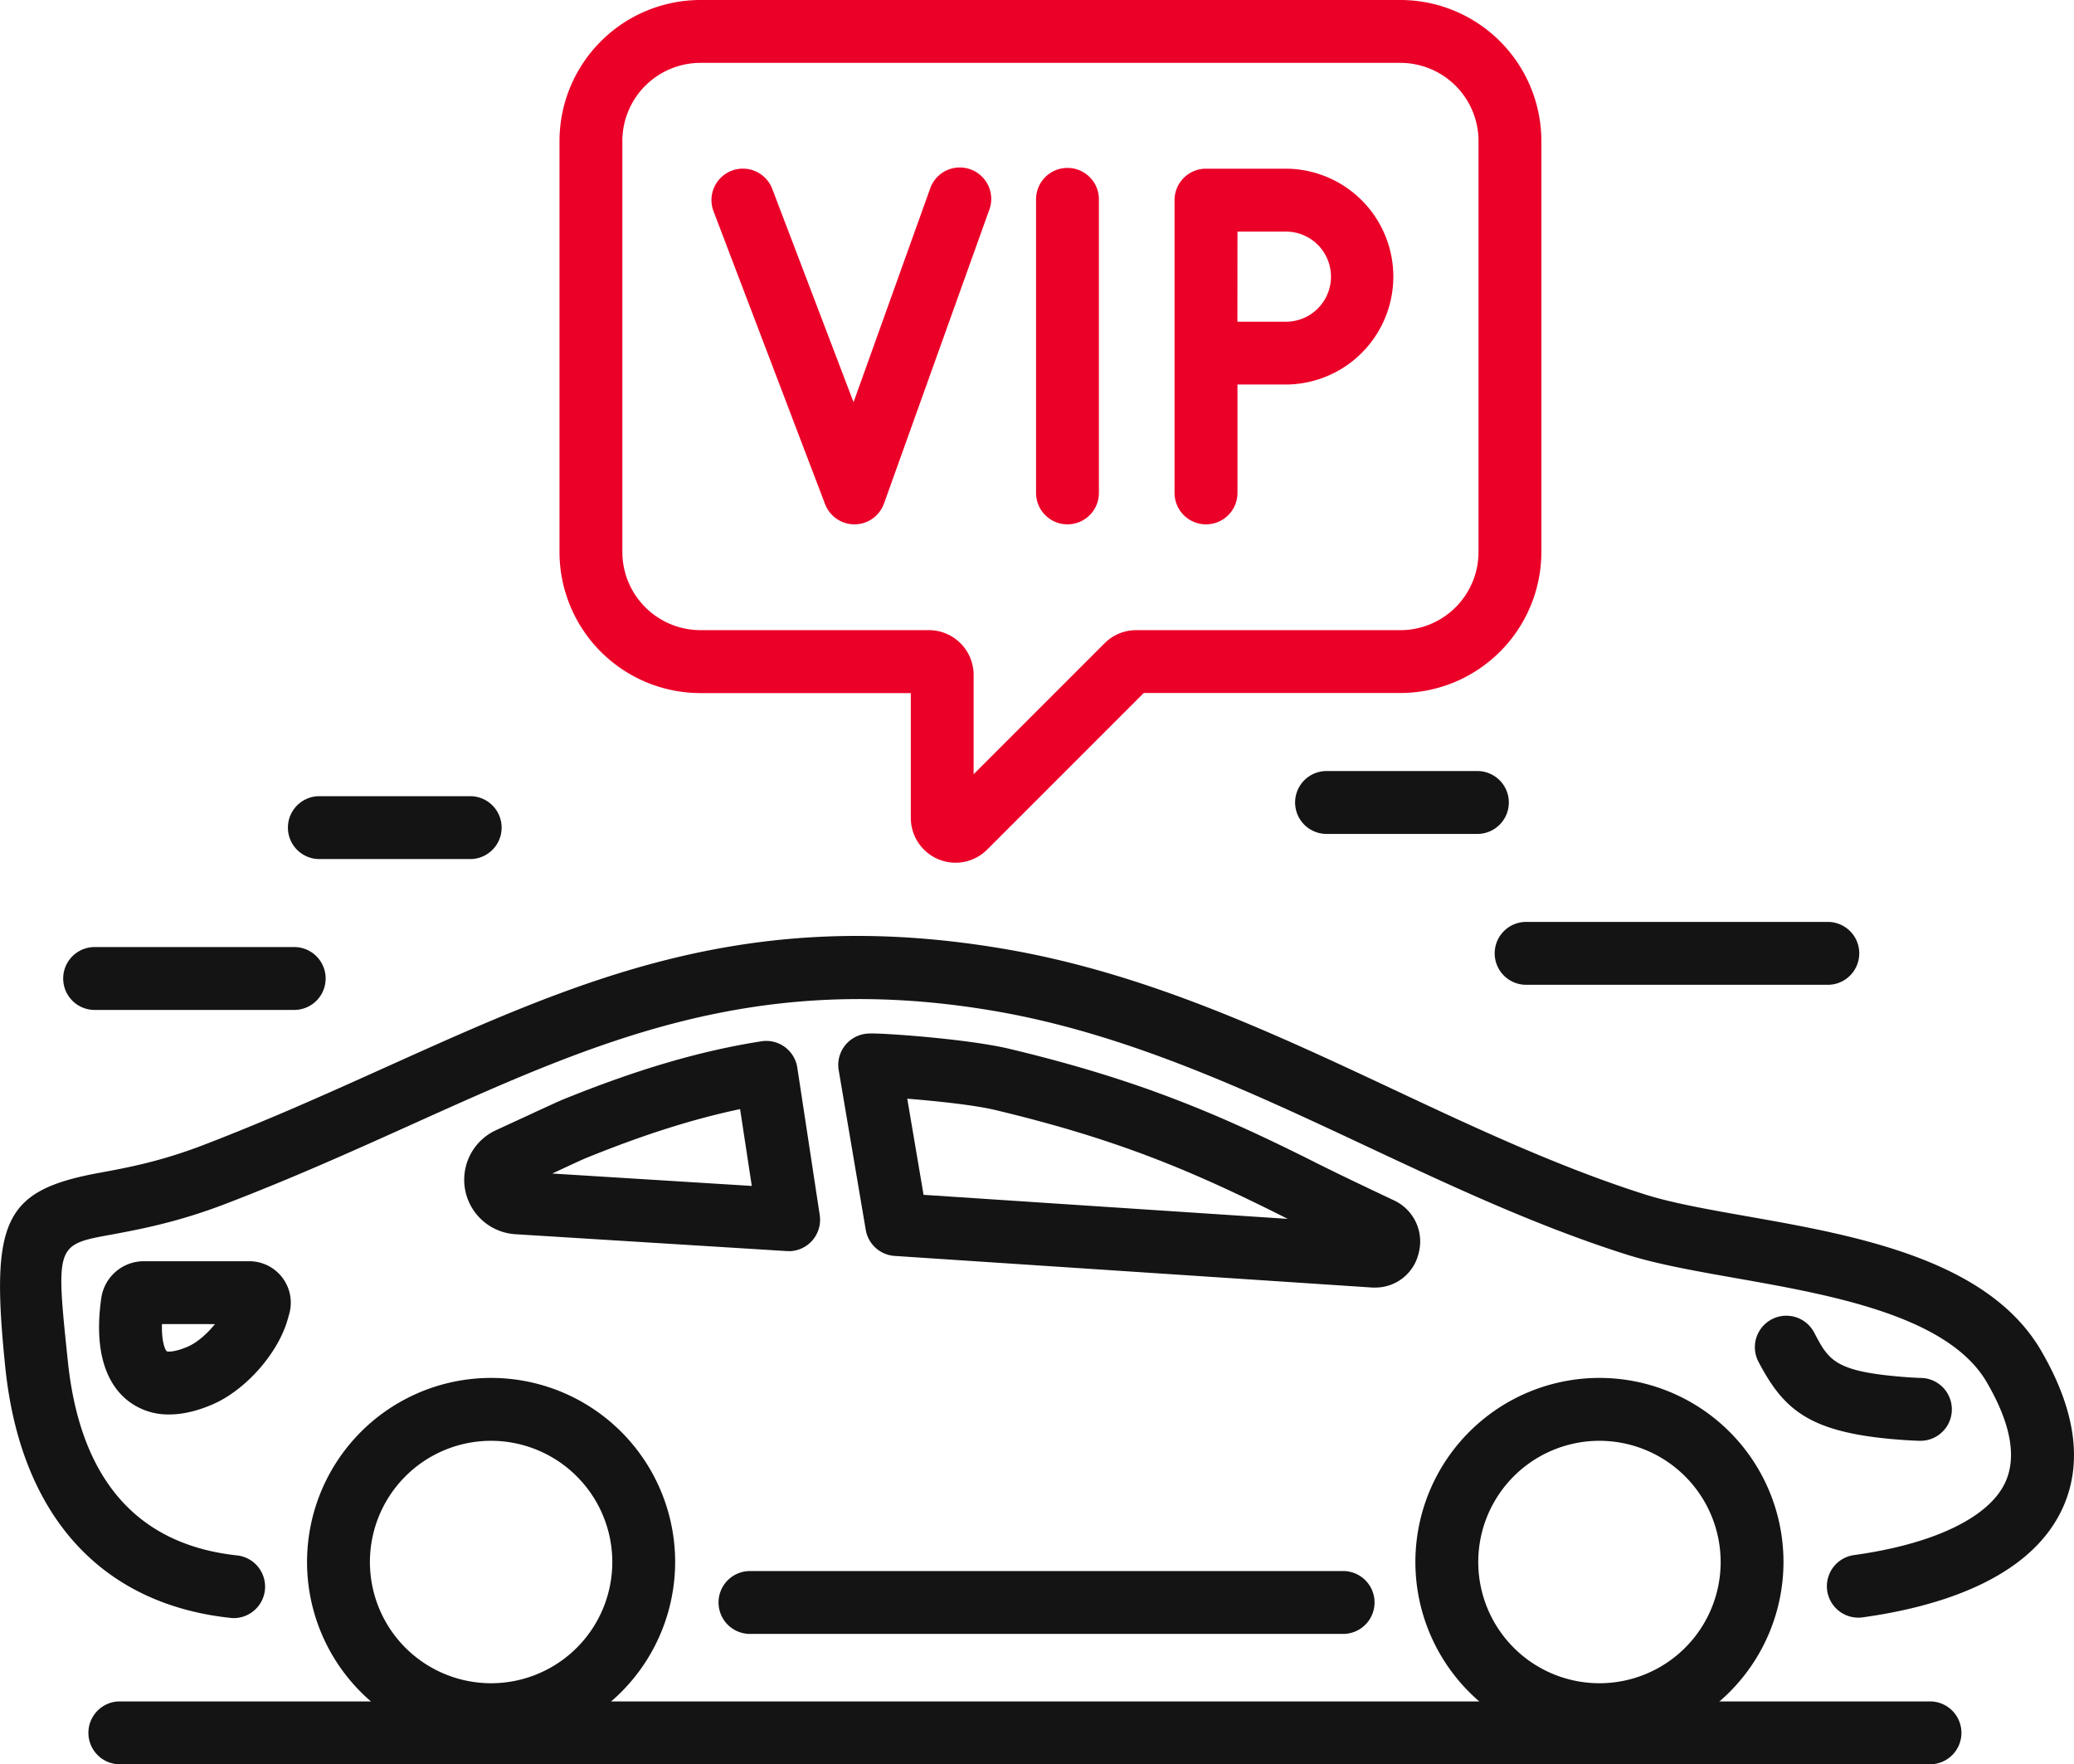 <svg xmlns="http://www.w3.org/2000/svg" width="1080" height="918.58" viewBox="0 0 1080 918.58"><g id="Слой_2" data-name="Слой 2"><g id="travel06_543100896"><g id="travel06_543100896-2" data-name="travel06_543100896"><path d="M121.75 842.45a15.21 15.21.0 0 1-1.77-.09C52.41 835.1 10.78 788.88 2.79 712.23c-8-77.28-.7-92.48 49.15-101.64 14-2.56 31.32-5.76 53.69-14.32 34.13-13.08 65.3-27.13 95.45-40.71 100.9-45.46 188-84.75 323.47-61.23 72.46 12.58 137.81 43.23 201 72.86 42.56 20 86.56 40.6 131.28 54.77 13.86 4.4 32.74 7.74 52.72 11.27 55.88 9.87 125.42 22.15 153.29 69.93 18.5 31.73 22.06 59.82 10.56 83.47-17.73 36.45-66.05 50.28-103.47 55.45a16.36 16.36.0 1 1-4.49-32.42c41.13-5.69 69.75-19.3 78.52-37.34 6.43-13.22 3.27-30.94-9.4-52.67-20.22-34.68-81.48-45.5-130.71-54.19-21.08-3.73-41-7.25-56.91-12.3-46.78-14.82-91.77-35.93-135.29-56.33C650.42 568.11 587.09 538.41 519 526.58c-125.56-21.79-208.44 15.55-304.43 58.82-30.57 13.77-62.18 28-97.18 41.42-25.19 9.66-45 13.3-59.48 16C29 648.08 29 648.08 35.34 708.83c6.41 61.41 36.06 95.4 88.14 101a16.37 16.37.0 0 1-1.73 32.64z" fill="#141414"/><path d="M699 850.7H390.13a16.37 16.37.0 0 1 0-32.73H699a16.37 16.37.0 1 1 0 32.73z" fill="#141414"/><path d="M1000.17 750.16h-.39c-4.12-.1-9.43-.44-14.88-.93-43.22-3.94-56.28-15.59-69.2-40.21a16.37 16.37.0 0 1 29-15.22c7.36 14 10.41 19.85 43.19 22.82 4.65.43 9.17.73 12.68.81a16.37 16.37.0 0 1-.38 32.73z" fill="#141414"/><path d="M255.74 909.1a95.84 95.84.0 1 1 95.83-95.83A95.93 95.93.0 0 1 255.74 909.1zm0-158.94a63.11 63.11.0 1 0 63.11 63.11A63.18 63.18.0 0 0 255.74 750.16z" fill="#141414"/><path d="M832.88 909.1a95.84 95.84.0 1 1 95.84-95.83A95.94 95.94.0 0 1 832.88 909.1zm0-158.94A63.11 63.11.0 1 0 896 813.27 63.18 63.18.0 0 0 832.88 750.16z" fill="#141414"/><path d="M88.1 736.44a34 34 0 0 1-21.16-6.9c-9-6.89-18.78-21.83-14.18-53.83a22.39 22.39.0 0 1 22.08-19.05h54.95a21.6 21.6.0 0 1 20.89 27.21l-1.06 3.72c-5.25 17.58-22 36.33-38.94 43.62C101.92 735 94.43 736.44 88.1 736.44zm-3.76-47.05c-.28 9.57 1.79 13.61 2.5 14.16.49.24 3.92.6 10.9-2.4h0c4.78-2.06 10.09-6.62 14.19-11.75z" fill="#141414"/><path d="M716.23 670.37c-.52.0-1 0-1.55.0L465.88 653.9a16.35 16.35.0 0 1-15.06-13.59l-14.08-83.1a16.37 16.37.0 0 1 15.47-19.09c5.28-.49 51.64 2.71 73.61 8 66.29 15.84 108.56 33.68 159.18 59.15 10.75 5.41 26.5 12.93 40.94 19.73a23.63 23.63.0 0 1 12.74 27.69A23.12 23.12.0 0 1 716.23 670.37zm-235.3-48.28 189.63 12.52-.27-.14c-49.63-25-88.57-41.37-152.07-56.55-11-2.63-30.85-4.68-45.78-5.88z" fill="#141414"/><path d="M410.71 651.38h-1l-141.45-8.79a28.4 28.4.0 0 1-10-54.14l16.39-7.56c9.14-4.24 16.43-7.6 19.24-8.73 38.09-15.4 70.68-25 102.53-30a16.36 16.36.0 0 1 18.76 13.69l11.68 76.76a16.36 16.36.0 0 1-16.18 18.83zm-138.78-33.2h0zM287.55 611l103.93 6.46-6.09-40c-24.39 5.13-50 13.25-79.21 25.07-2.61 1-9.32 4.17-17.74 8.08z" fill="#141414"/><path d="M1004.57 918.58H62a16.37 16.37.0 0 1 0-32.73h942.61a16.37 16.37.0 1 1 0 32.73z" fill="#141414"/><path d="M153.61 525.82H48.87a16.37 16.37.0 0 1 0-32.73H153.61a16.37 16.37.0 0 1 0 32.73z" fill="#141414"/><path d="M245.25 447.27H166.7a16.37 16.37.0 1 1 0-32.73h78.55a16.37 16.37.0 0 1 0 32.73z" fill="#141414"/><path d="M952.21 512.73H795.11a16.37 16.37.0 1 1 0-32.73h157.1a16.37 16.37.0 0 1 0 32.73z" fill="#141414"/><path d="M768.92 434.18H690.37a16.37 16.37.0 0 1 0-32.73h78.55a16.37 16.37.0 1 1 0 32.73z" fill="#141414"/><path d="M497.62 449.18a23.35 23.35.0 0 1-23.33-23.32v-65H364.76a73.49 73.49.0 0 1-73.41-73.41V73.4A73.48 73.48.0 0 1 364.76.0H729.23a73.48 73.48.0 0 1 73.41 73.4v214a73.49 73.49.0 0 1-73.41 73.41H595.59l-81.51 81.51A23.26 23.26.0 0 1 497.62 449.18zM364.76 32.73A40.72 40.72.0 0 0 324.08 73.4v214a40.72 40.72.0 0 0 40.68 40.68h119A23.34 23.34.0 0 1 507 351.41v51.7l68.18-68.18a23.14 23.14.0 0 1 16.48-6.83H729.23a40.72 40.72.0 0 0 40.68-40.68V73.4a40.72 40.72.0 0 0-40.68-40.67z" fill="#eb0028"/><path d="M628 273a16.36 16.36.0 0 1-16.37-16.36V104.2A16.37 16.37.0 0 1 628 87.83h42.11a56.19 56.19.0 0 1 0 112.37H644.39v56.41A16.35 16.35.0 0 1 628 273zm16.36-105.5h25.75a23.46 23.46.0 0 0 0-46.91H644.39z" fill="#eb0028"/><path d="M555.87 273a16.35 16.35.0 0 1-16.36-16.36V104.2a16.37 16.37.0 1 1 32.73.0V256.61A16.36 16.36.0 0 1 555.87 273z" fill="#eb0028"/><path d="M444.93 273a16.37 16.37.0 0 1-15.29-10.53L371.56 110a16.36 16.36.0 0 1 30.58-11.66l42.33 111.06L484.18 98.67a16.37 16.37.0 1 1 30.81 11L460.34 262.13A16.37 16.37.0 0 1 445.1 273z" fill="#eb0028"/></g></g></g></svg>